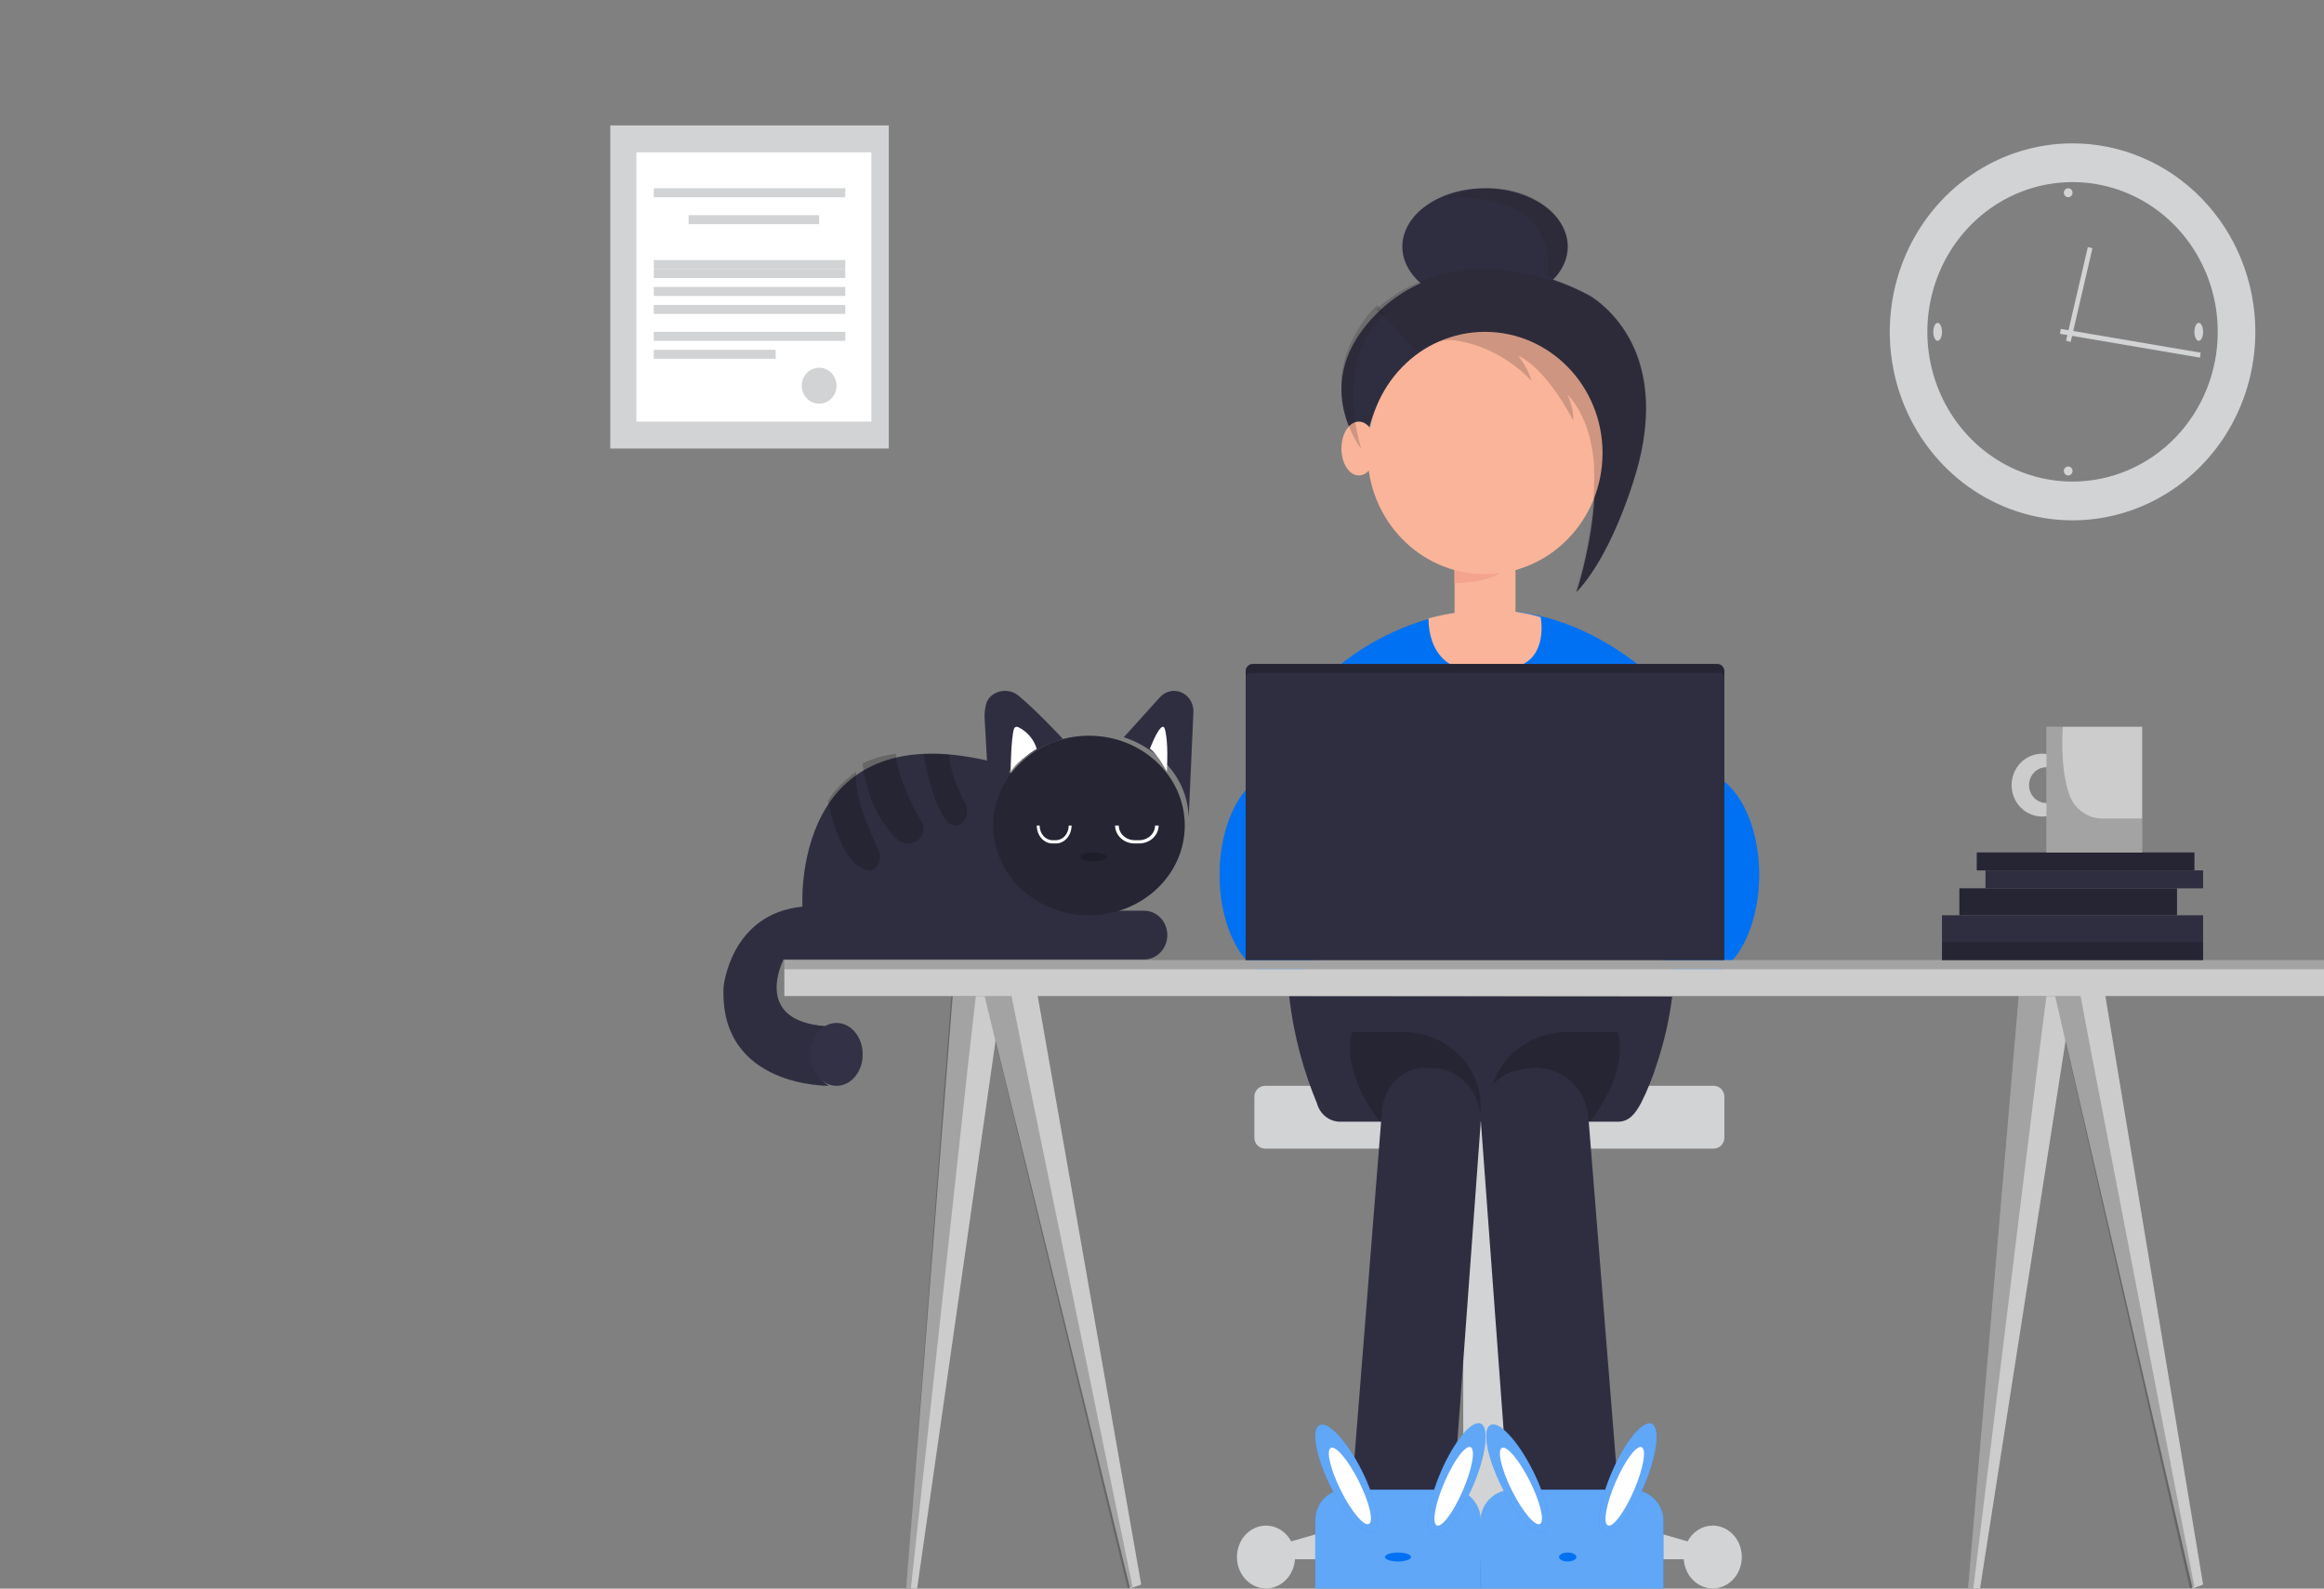 <svg width="278" height="190" viewBox="0 0 278 190" fill="none" xmlns="http://www.w3.org/2000/svg">
<rect x="0" y="0" width="278" height="190" fill="#808080" stroke="none"/>
<g clip-path="url(#clip0_4_388)">
<path d="M153.172 82.627H152.131V84.774H153.172V82.627Z" stroke="#ED1C24" stroke-width="0.75" stroke-miterlimit="10"/>
<path d="M106.318 15H73V53.644H106.318V15Z" fill="#D1D3D4"/>
<path d="M104.236 18.22H76.124V50.424H104.236V18.22Z" fill="white"/>
<path d="M101.112 31.102H78.206V32.175H101.112V31.102Z" fill="#D1D3D4"/>
<path d="M101.112 32.175H78.206V33.249H101.112V32.175Z" fill="#D1D3D4"/>
<path d="M101.112 39.689H78.206V40.763H101.112V39.689Z" fill="#D1D3D4"/>
<path d="M92.783 41.836H78.206V42.91H92.783V41.836Z" fill="#D1D3D4"/>
<path d="M101.112 34.322H78.206V35.395H101.112V34.322Z" fill="#D1D3D4"/>
<path d="M101.112 36.469H78.206V37.542H101.112V36.469Z" fill="#D1D3D4"/>
<path d="M97.989 25.735H82.371V26.808H97.989V25.735Z" fill="#D1D3D4"/>
<path d="M101.112 22.514H78.206V23.588H101.112V22.514Z" fill="#D1D3D4"/>
<path d="M97.989 48.277C99.139 48.277 100.071 47.316 100.071 46.13C100.071 44.944 99.139 43.983 97.989 43.983C96.839 43.983 95.906 44.944 95.906 46.13C95.906 47.316 96.839 48.277 97.989 48.277Z" fill="#D1D3D4"/>
<path d="M247.924 17.147C243.599 17.146 239.372 18.468 235.775 20.945C232.179 23.422 229.376 26.942 227.721 31.061C226.066 35.181 225.633 39.713 226.476 44.086C227.32 48.459 229.402 52.476 232.46 55.629C235.518 58.782 239.415 60.929 243.656 61.799C247.898 62.668 252.295 62.222 256.29 60.515C260.285 58.809 263.7 55.919 266.103 52.211C268.505 48.504 269.787 44.145 269.787 39.687C269.787 33.709 267.483 27.976 263.383 23.749C259.283 19.522 253.722 17.147 247.924 17.147ZM247.924 57.594C244.489 57.595 241.13 56.545 238.273 54.577C235.417 52.61 233.19 49.813 231.875 46.541C230.56 43.269 230.215 39.669 230.885 36.195C231.555 32.721 233.209 29.53 235.638 27.025C238.067 24.52 241.162 22.814 244.532 22.123C247.901 21.432 251.394 21.787 254.568 23.142C257.742 24.497 260.455 26.792 262.363 29.737C264.272 32.682 265.291 36.145 265.291 39.687C265.291 44.435 263.461 48.99 260.204 52.348C256.948 55.706 252.53 57.593 247.924 57.594Z" fill="#D1D3D4"/>
<path d="M249.749 29.546L247.144 40.748L247.698 40.889L250.303 29.688L249.749 29.546Z" fill="#D1D3D4"/>
<path d="M246.512 39.334L246.421 39.925L263.159 42.772L263.25 42.181L246.512 39.334Z" fill="#D1D3D4"/>
<path d="M231.783 40.763C232.07 40.763 232.303 40.282 232.303 39.689C232.303 39.096 232.07 38.616 231.783 38.616C231.495 38.616 231.262 39.096 231.262 39.689C231.262 40.282 231.495 40.763 231.783 40.763Z" fill="#D1D3D4"/>
<path d="M247.401 23.588C247.688 23.588 247.921 23.347 247.921 23.051C247.921 22.754 247.688 22.514 247.401 22.514C247.113 22.514 246.88 22.754 246.88 23.051C246.88 23.347 247.113 23.588 247.401 23.588Z" fill="#D1D3D4"/>
<path d="M263.019 40.763C263.306 40.763 263.539 40.282 263.539 39.689C263.539 39.096 263.306 38.616 263.019 38.616C262.731 38.616 262.498 39.096 262.498 39.689C262.498 40.282 262.731 40.763 263.019 40.763Z" fill="#D1D3D4"/>
<path d="M247.401 56.864C247.688 56.864 247.921 56.624 247.921 56.328C247.921 56.031 247.688 55.791 247.401 55.791C247.113 55.791 246.88 56.031 246.88 56.328C246.88 56.624 247.113 56.864 247.401 56.864Z" fill="#D1D3D4"/>
<path d="M204.871 182.458C204.261 182.458 203.663 182.633 203.135 182.965C202.608 183.296 202.172 183.772 201.87 184.345L195.861 182.619L196.984 186.485H201.415C201.463 187.215 201.708 187.914 202.119 188.495C202.53 189.077 203.089 189.516 203.728 189.759C204.366 190.002 205.057 190.038 205.714 189.862C206.371 189.687 206.967 189.307 207.427 188.771C207.888 188.235 208.194 187.565 208.307 186.843C208.42 186.122 208.336 185.38 208.065 184.709C207.793 184.039 207.347 183.469 206.78 183.069C206.213 182.669 205.551 182.456 204.874 182.458H204.871Z" fill="#D1D3D4"/>
<path d="M151.451 182.458C152.061 182.458 152.66 182.633 153.187 182.965C153.714 183.296 154.15 183.772 154.452 184.345L160.461 182.619L159.338 186.485H154.907C154.859 187.215 154.614 187.914 154.203 188.495C153.792 189.077 153.233 189.516 152.594 189.759C151.956 190.002 151.265 190.038 150.608 189.862C149.951 189.687 149.356 189.307 148.895 188.771C148.434 188.235 148.129 187.565 148.015 186.843C147.902 186.122 147.986 185.38 148.257 184.709C148.529 184.039 148.975 183.469 149.542 183.069C150.109 182.669 150.771 182.456 151.448 182.458H151.451Z" fill="#D1D3D4"/>
<path d="M244.277 90.141C243.556 90.141 242.852 90.362 242.253 90.774C241.653 91.187 241.186 91.774 240.91 92.46C240.635 93.147 240.562 93.903 240.703 94.631C240.844 95.36 241.191 96.029 241.7 96.555C242.21 97.08 242.859 97.438 243.566 97.583C244.273 97.728 245.006 97.654 245.672 97.369C246.338 97.085 246.907 96.603 247.307 95.986C247.708 95.368 247.921 94.641 247.921 93.898C247.921 92.902 247.536 91.947 246.853 91.243C246.17 90.538 245.243 90.142 244.277 90.141ZM244.795 96.044C244.383 96.044 243.981 95.918 243.639 95.682C243.296 95.446 243.03 95.111 242.872 94.719C242.715 94.327 242.673 93.896 242.754 93.48C242.834 93.064 243.032 92.681 243.323 92.381C243.614 92.081 243.985 91.877 244.389 91.794C244.792 91.712 245.211 91.754 245.591 91.916C245.971 92.079 246.296 92.354 246.525 92.707C246.753 93.059 246.875 93.474 246.875 93.898C246.876 94.18 246.822 94.459 246.718 94.72C246.613 94.98 246.46 95.217 246.267 95.416C246.073 95.615 245.844 95.773 245.591 95.881C245.339 95.989 245.068 96.044 244.795 96.044Z" fill="#CCCCCC"/>
<path d="M181.285 136.299H175.037V186.751H181.285V136.299Z" fill="#D1D3D4"/>
<path d="M204.996 129.859H151.326C150.621 129.859 150.049 130.446 150.049 131.171V136.061C150.049 136.785 150.621 137.373 151.326 137.373H204.996C205.701 137.373 206.273 136.785 206.273 136.061V131.171C206.273 130.446 205.701 129.859 204.996 129.859Z" fill="#D1D3D4"/>
<path d="M160.461 79.407C160.461 79.407 164.575 75.791 171.05 73.977C177.526 72.163 186.398 72.15 195.861 79.407H160.461Z" fill="#0071F2"/>
<path d="M173.445 79.407C173.445 79.407 170.917 78.229 170.873 73.968C170.873 73.968 177.744 71.825 184.302 73.808C184.302 73.808 185.114 77.887 182.243 79.407H173.445Z" fill="#F9B499"/>
<path d="M149.864 79.407H205.417C205.644 79.407 205.862 79.498 206.023 79.66C206.183 79.822 206.273 80.042 206.273 80.271V93.362H149.008V80.268C149.008 80.039 149.099 79.82 149.259 79.659C149.42 79.497 149.637 79.407 149.864 79.407Z" fill="#2F2E41"/>
<path opacity="0.2" d="M149.864 79.407H205.417C205.644 79.407 205.862 79.498 206.023 79.66C206.183 79.822 206.273 80.042 206.273 80.271V93.362H149.008V80.268C149.008 80.039 149.099 79.82 149.259 79.659C149.42 79.497 149.637 79.407 149.864 79.407Z" fill="black"/>
<path d="M181.285 67.599H173.996V74.04H181.285V67.599Z" fill="#F9B499"/>
<path d="M153.172 116.977C157.198 116.977 160.461 111.451 160.461 104.633C160.461 97.815 157.198 92.288 153.172 92.288C149.147 92.288 145.884 97.815 145.884 104.633C145.884 111.451 149.147 116.977 153.172 116.977Z" fill="#0071F2"/>
<path d="M203.15 116.977C207.175 116.977 210.438 111.451 210.438 104.633C210.438 97.815 207.175 92.288 203.15 92.288C199.125 92.288 195.861 97.815 195.861 104.633C195.861 111.451 199.125 116.977 203.15 116.977Z" fill="#0071F2"/>
<path d="M177.64 36.469C183.103 36.469 187.532 33.345 187.532 29.491C187.532 25.638 183.103 22.514 177.64 22.514C172.178 22.514 167.749 25.638 167.749 29.491C167.749 33.345 172.178 36.469 177.64 36.469Z" fill="#2F2E41"/>
<path opacity="0.2" d="M172.955 23.674C172.955 23.674 186.258 22.245 185.138 32.973L185.883 33.249C185.883 33.249 189.593 29.947 185.883 25.528C185.895 25.528 181.15 20.239 172.955 23.674Z" fill="#231F20"/>
<path d="M278.116 114.831H93.824V115.904H278.116V114.831Z" fill="#CCCCCC"/>
<path opacity="0.2" d="M278.116 114.831H93.824V115.904H278.116V114.831Z" fill="black"/>
<path d="M154.214 119.124C154.486 121.516 154.938 123.882 155.566 126.201C156.097 128.158 156.754 130.077 157.533 131.943C157.699 132.576 158.061 133.135 158.562 133.536C159.064 133.936 159.679 134.153 160.312 134.153H193.534C194.857 134.153 195.611 133.232 196.334 131.867C197.099 130.333 197.738 128.736 198.245 127.092C199.093 124.529 199.689 121.885 200.026 119.198L154.214 119.124Z" fill="#2F2E41"/>
<path opacity="0.2" d="M165.088 134.141C165.088 134.141 160.35 128.53 161.766 123.418H167.74C170.636 123.418 173.455 124.673 175.284 127.028C176.586 128.694 177.499 131.023 176.964 134.153L165.088 134.141Z" fill="black"/>
<path opacity="0.2" d="M190.192 134.141C190.192 134.141 194.931 128.53 193.515 123.418H187.543C184.646 123.418 181.826 124.673 179.997 127.028C178.693 128.694 177.782 131.023 178.317 134.153L190.192 134.141Z" fill="black"/>
<path d="M161.502 180.872L165.31 132.875C165.424 131.447 166.029 130.119 167.002 129.161C167.975 128.202 169.245 127.685 170.553 127.713L171.462 127.732C172.249 127.749 173.025 127.942 173.741 128.299C174.458 128.656 175.1 129.171 175.628 129.81C176.157 130.449 176.56 131.201 176.813 132.017C177.066 132.834 177.164 133.698 177.101 134.558L173.676 181.384L161.502 180.872Z" fill="#2F2E41"/>
<path d="M180.708 182.458L177.136 133.991C177.029 132.548 177.464 131.119 178.352 129.991C179.24 128.864 180.514 128.123 181.917 127.919L182.889 127.776C183.733 127.653 184.592 127.707 185.414 127.936C186.237 128.164 187.004 128.562 187.67 129.105C188.337 129.648 188.887 130.324 189.288 131.092C189.688 131.86 189.931 132.703 190.001 133.57L193.779 180.805L180.708 182.458Z" fill="#2F2E41"/>
<path d="M160.79 178.164H173.667C174.12 178.164 174.569 178.259 174.988 178.445C175.407 178.63 175.788 178.902 176.108 179.244C176.429 179.587 176.683 179.993 176.857 180.441C177.031 180.888 177.12 181.368 177.12 181.852V189.972H157.337V181.852C157.337 181.368 157.426 180.888 157.6 180.441C157.774 179.993 158.028 179.587 158.349 179.244C158.669 178.902 159.05 178.63 159.469 178.445C159.888 178.259 160.337 178.164 160.79 178.164Z" fill="#0071F2"/>
<path opacity="0.38" d="M160.79 178.164H173.667C174.12 178.164 174.569 178.259 174.988 178.445C175.407 178.63 175.788 178.902 176.108 179.244C176.429 179.587 176.683 179.993 176.857 180.441C177.031 180.888 177.12 181.368 177.12 181.852V189.972H157.337V181.852C157.337 181.368 157.426 180.888 157.6 180.441C157.774 179.993 158.028 179.587 158.349 179.244C158.669 178.902 159.05 178.63 159.469 178.445C159.888 178.259 160.337 178.164 160.79 178.164Z" fill="white"/>
<path d="M180.937 178.164H195.168C195.669 178.164 196.166 178.259 196.629 178.445C197.092 178.63 197.513 178.902 197.867 179.244C198.222 179.587 198.503 179.993 198.695 180.441C198.886 180.888 198.985 181.368 198.985 181.852V189.972H177.12V181.852C177.12 181.368 177.219 180.888 177.41 180.441C177.602 179.993 177.883 179.587 178.238 179.244C178.592 178.902 179.013 178.63 179.476 178.445C179.939 178.259 180.435 178.164 180.937 178.164Z" fill="#0071F2"/>
<path d="M164.27 183.28C165.285 182.719 164.664 179.391 162.883 175.848C161.102 172.304 158.836 169.886 157.822 170.448C156.807 171.009 157.429 174.336 159.209 177.88C160.99 181.423 163.256 183.841 164.27 183.28Z" fill="#0071F2"/>
<path opacity="0.38" d="M164.27 183.28C165.285 182.719 164.664 179.391 162.883 175.848C161.102 172.304 158.836 169.886 157.822 170.448C156.807 171.009 157.429 174.336 159.209 177.88C160.99 181.423 163.256 183.841 164.27 183.28Z" fill="white"/>
<path d="M163.758 182.26C164.342 181.937 163.793 179.639 162.531 177.129C161.27 174.618 159.773 172.845 159.189 173.168C158.605 173.491 159.154 175.789 160.415 178.299C161.677 180.81 163.173 182.583 163.758 182.26Z" fill="white"/>
<path d="M176.162 177.786C177.743 174.139 178.178 170.779 177.134 170.281C176.09 169.783 173.962 172.335 172.381 175.982C170.801 179.628 170.365 182.988 171.409 183.486C172.453 183.984 174.581 181.432 176.162 177.786Z" fill="#0071F2"/>
<path opacity="0.38" d="M176.162 177.786C177.743 174.139 178.178 170.779 177.134 170.281C176.09 169.783 173.962 172.335 172.381 175.982C170.801 179.628 170.365 182.988 171.409 183.486C172.453 183.984 174.581 181.432 176.162 177.786Z" fill="white"/>
<path d="M174.98 178.277C176.1 175.694 176.521 173.367 175.919 173.08C175.318 172.793 173.923 174.655 172.803 177.238C171.683 179.822 171.262 182.149 171.863 182.436C172.465 182.722 173.86 180.861 174.98 178.277Z" fill="white"/>
<path d="M241.494 119.124L235.427 189.972H236.855L247.921 119.124H241.494Z" fill="#CCCCCC"/>
<path opacity="0.2" d="M243.826 126.734L236.055 189.972H235.427L241.502 119.124H244.798L243.826 126.734Z" fill="black"/>
<path d="M245.839 119.043L262.283 189.972L263.539 189.515L251.489 116.977L245.839 119.043Z" fill="#CCCCCC"/>
<path opacity="0.2" d="M250.133 125.766L262.498 189.771L261.955 189.972L245.839 119.106L248.678 118.051L250.133 125.766Z" fill="black"/>
<path d="M113.962 119.124L108.401 189.972H109.71L119.854 119.124H113.962Z" fill="#CCCCCC"/>
<path opacity="0.2" d="M115.864 126.737L108.959 189.972H108.401L113.799 119.124H116.73L115.864 126.737Z" fill="black"/>
<path d="M117.772 119.043L135.185 189.972L136.513 189.512L123.754 116.977L117.772 119.043Z" fill="#CCCCCC"/>
<path opacity="0.2" d="M122.334 125.765L135.472 189.768L134.897 189.972L117.772 119.109L120.788 118.051L122.334 125.765Z" fill="black"/>
<path d="M263.539 109.463H232.303V114.831H263.539V109.463Z" fill="#2F2E41"/>
<path opacity="0.2" d="M263.539 112.684H232.303V114.831H263.539V112.684Z" fill="black"/>
<path d="M260.416 106.243H234.386V109.463H260.416V106.243Z" fill="#2F2E41"/>
<path opacity="0.2" d="M260.416 106.243H234.386V109.463H260.416V106.243Z" fill="black"/>
<path d="M263.539 104.096H237.509V106.243H263.539V104.096Z" fill="#2F2E41"/>
<path d="M262.498 101.949H236.468V104.096H262.498V101.949Z" fill="#2F2E41"/>
<path opacity="0.2" d="M262.498 101.949H236.468V104.096H262.498V101.949Z" fill="black"/>
<path d="M256.251 86.921H244.798V101.949H256.251V86.921Z" fill="#CCCCCC"/>
<path d="M278.116 115.904H93.824V119.124H278.116V115.904Z" fill="#CCCCCC"/>
<path d="M149.543 80.48H205.743C205.884 80.48 206.019 80.539 206.118 80.644C206.218 80.75 206.273 80.892 206.273 81.041V114.831H149.008V81.047C149.007 80.972 149.02 80.898 149.047 80.829C149.074 80.76 149.113 80.697 149.163 80.644C149.213 80.592 149.272 80.55 149.337 80.522C149.403 80.494 149.473 80.48 149.543 80.48Z" fill="#2F2E41"/>
<path opacity="0.38" d="M180.937 178.164H195.168C195.669 178.164 196.166 178.259 196.629 178.445C197.092 178.63 197.513 178.902 197.867 179.244C198.222 179.587 198.503 179.993 198.695 180.441C198.886 180.888 198.985 181.368 198.985 181.852V189.972H177.12V181.852C177.12 181.368 177.219 180.888 177.41 180.441C177.602 179.993 177.883 179.587 178.238 179.244C178.592 178.902 179.013 178.63 179.476 178.445C179.939 178.259 180.435 178.164 180.937 178.164Z" fill="white"/>
<path d="M196.626 177.787C198.207 174.141 198.642 170.781 197.598 170.283C196.555 169.784 194.427 172.337 192.846 175.983C191.265 179.63 190.829 182.989 191.873 183.488C192.917 183.986 195.045 181.434 196.626 177.787Z" fill="#0071F2"/>
<path opacity="0.38" d="M196.626 177.787C198.207 174.141 198.642 170.781 197.598 170.283C196.555 169.784 194.427 172.337 192.846 175.983C191.265 179.63 190.829 182.989 191.873 183.488C192.917 183.986 195.045 181.434 196.626 177.787Z" fill="white"/>
<path d="M195.444 178.279C196.564 175.695 196.985 173.369 196.384 173.082C195.782 172.795 194.387 174.656 193.267 177.24C192.147 179.823 191.726 182.15 192.327 182.437C192.929 182.724 194.324 180.862 195.444 178.279Z" fill="white"/>
<path d="M184.731 183.278C185.745 182.717 185.124 179.39 183.343 175.846C181.562 172.302 179.297 169.885 178.282 170.446C177.268 171.007 177.889 174.334 179.67 177.878C181.45 181.422 183.716 183.839 184.731 183.278Z" fill="#0071F2"/>
<path opacity="0.38" d="M184.731 183.278C185.745 182.717 185.124 179.39 183.343 175.846C181.562 172.302 179.297 169.885 178.282 170.446C177.268 171.007 177.889 174.334 179.67 177.878C181.45 181.422 183.716 183.839 184.731 183.278Z" fill="white"/>
<path d="M184.218 182.258C184.802 181.935 184.253 179.638 182.992 177.127C181.73 174.616 180.234 172.843 179.649 173.166C179.065 173.49 179.614 175.787 180.876 178.298C182.137 180.808 183.634 182.581 184.218 182.258Z" fill="white"/>
<path opacity="0.2" d="M244.798 86.921H246.758C246.758 86.921 246.353 91.723 247.543 95.062C247.848 95.897 248.387 96.614 249.087 97.119C249.788 97.623 250.617 97.891 251.464 97.887H256.251V101.949H244.798V86.921Z" fill="black"/>
<path d="M95.991 108.43C95.991 108.43 94.533 85.353 118.459 91.044L132.751 99.176L133.44 108.919H136.868C137.602 108.919 138.306 109.226 138.826 109.773C139.345 110.319 139.637 111.061 139.637 111.834C139.637 112.607 139.345 113.349 138.826 113.895C138.306 114.442 137.602 114.749 136.868 114.749H93.729C93.729 114.749 89.897 122.098 98.739 122.718C98.739 122.718 95.2 127.16 99.132 129.859C99.132 129.859 86.026 130.067 86.551 118.062C86.554 118.056 87.339 109.294 95.991 108.43Z" fill="#2F2E41"/>
<path d="M100.071 129.859C101.796 129.859 103.195 128.177 103.195 126.102C103.195 124.027 101.796 122.345 100.071 122.345C98.346 122.345 96.948 124.027 96.948 126.102C96.948 128.177 98.346 129.859 100.071 129.859Z" fill="#3F3D56"/>
<path opacity="0.2" d="M100.071 129.859C101.796 129.859 103.195 128.177 103.195 126.102C103.195 124.027 101.796 122.345 100.071 122.345C98.346 122.345 96.948 124.027 96.948 126.102C96.948 128.177 98.346 129.859 100.071 129.859Z" fill="black"/>
<path opacity="0.2" d="M99.03 95.816C99.03 95.816 100.48 103.54 103.802 104.071C103.993 104.114 104.19 104.101 104.375 104.034C104.559 103.966 104.724 103.846 104.851 103.685C105.084 103.402 105.23 103.047 105.267 102.669C105.305 102.291 105.233 101.91 105.061 101.579C104.167 99.766 102.09 95.162 102.439 92.288C102.462 92.282 100.181 93.79 99.03 95.816Z" fill="black"/>
<path opacity="0.2" d="M103.195 91.298C103.195 91.298 103.573 96.853 107.323 100.38C107.613 100.644 107.988 100.814 108.391 100.862C108.794 100.91 109.203 100.834 109.555 100.646C109.97 100.427 110.276 100.067 110.41 99.642C110.543 99.218 110.493 98.762 110.271 98.371C109.149 96.416 107.317 92.842 107.164 90.141C105.78 90.316 104.438 90.707 103.195 91.298Z" fill="black"/>
<path opacity="0.2" d="M110.483 90.187C110.483 90.187 111.331 95.76 113.264 98.218C113.462 98.463 113.716 98.63 113.994 98.697C114.271 98.763 114.559 98.726 114.819 98.59C115.008 98.494 115.179 98.349 115.317 98.165C115.456 97.981 115.56 97.762 115.623 97.524C115.685 97.285 115.704 97.034 115.678 96.786C115.652 96.538 115.582 96.3 115.473 96.088C114.598 94.407 113.446 91.823 113.579 90.235C112.55 90.129 111.515 90.113 110.483 90.187Z" fill="black"/>
<path d="M130.266 109.463C136.591 109.463 141.719 104.657 141.719 98.729C141.719 92.8 136.591 87.994 130.266 87.994C123.941 87.994 118.813 92.8 118.813 98.729C118.813 104.657 123.941 109.463 130.266 109.463Z" fill="#2F2E41"/>
<path opacity="0.2" d="M130.266 109.463C136.591 109.463 141.719 104.657 141.719 98.729C141.719 92.8 136.591 87.994 130.266 87.994C123.941 87.994 118.813 92.8 118.813 98.729C118.813 104.657 123.941 109.463 130.266 109.463Z" fill="black"/>
<path d="M142.198 97.655L142.758 85.189C142.779 84.728 142.676 84.272 142.461 83.87C142.246 83.469 141.927 83.14 141.542 82.921C141.093 82.666 140.576 82.573 140.072 82.657C139.568 82.742 139.104 82.999 138.752 83.388L134.431 88.171C134.431 88.171 141.802 90.273 142.198 97.655Z" fill="#2F2E41"/>
<path d="M137.554 89.551C137.554 89.551 138.453 87.141 139.056 86.927C139.108 86.912 139.163 86.925 139.21 86.962C139.257 86.999 139.295 87.059 139.317 87.132C139.465 87.581 139.762 88.939 139.578 92.288C139.578 92.283 138.488 90.165 137.554 89.551Z" fill="white"/>
<path d="M127.142 88.379C127.142 88.379 124.1 85.07 121.809 83.183C120.51 82.108 118.365 82.664 117.949 84.232C117.824 84.733 117.765 85.245 117.772 85.758L118.381 96.582C118.381 96.582 119.375 90.779 127.142 88.379Z" fill="#2F2E41"/>
<path d="M120.895 92.288C120.895 92.288 120.927 88.323 121.293 87.165C121.309 87.117 121.334 87.073 121.368 87.036C121.401 86.999 121.443 86.969 121.489 86.95C121.535 86.93 121.584 86.92 121.634 86.921C121.684 86.922 121.734 86.934 121.779 86.955C122.313 87.209 122.789 87.572 123.174 88.022C123.56 88.471 123.848 88.997 124.019 89.564C124.019 89.564 121.781 90.895 120.895 92.288Z" fill="white"/>
<path d="M126.319 100.876H125.884C125.389 100.875 124.915 100.649 124.566 100.246C124.216 99.844 124.019 99.298 124.019 98.729H124.361C124.361 99.194 124.522 99.639 124.807 99.969C125.093 100.298 125.48 100.483 125.884 100.485H126.319C126.723 100.484 127.11 100.299 127.396 99.969C127.682 99.64 127.843 99.194 127.844 98.729H128.184C128.183 99.298 127.986 99.844 127.637 100.246C127.287 100.649 126.813 100.875 126.319 100.876Z" fill="white"/>
<path d="M136.256 100.876H135.714C135.098 100.875 134.507 100.649 134.071 100.246C133.635 99.844 133.39 99.298 133.39 98.729H133.828C133.829 99.194 134.029 99.64 134.386 99.969C134.742 100.299 135.225 100.484 135.729 100.485H136.271C136.775 100.484 137.258 100.299 137.614 99.969C137.971 99.64 138.171 99.194 138.172 98.729H138.596C138.595 99.012 138.534 99.292 138.416 99.553C138.298 99.814 138.126 100.051 137.909 100.251C137.691 100.45 137.433 100.608 137.15 100.715C136.866 100.823 136.562 100.877 136.256 100.876Z" fill="white"/>
<path opacity="0.2" d="M130.787 103.023C131.649 103.023 132.348 102.782 132.348 102.486C132.348 102.189 131.649 101.949 130.787 101.949C129.924 101.949 129.225 102.189 129.225 102.486C129.225 102.782 129.924 103.023 130.787 103.023Z" fill="black"/>
<path d="M167.228 186.751C168.091 186.751 168.79 186.511 168.79 186.215C168.79 185.918 168.091 185.678 167.228 185.678C166.366 185.678 165.667 185.918 165.667 186.215C165.667 186.511 166.366 186.751 167.228 186.751Z" fill="#0071F2"/>
<path d="M187.532 186.751C188.107 186.751 188.573 186.511 188.573 186.215C188.573 185.918 188.107 185.678 187.532 185.678C186.957 185.678 186.491 185.918 186.491 186.215C186.491 186.511 186.957 186.751 187.532 186.751Z" fill="#0071F2"/>
<path d="M173.996 69.746V67.599H180.243C180.243 67.599 179.863 69.576 173.996 69.746Z" fill="#F4A48E"/>
<path d="M163.128 54.041C163.128 54.041 157.073 47.026 163.209 39.152C165.562 36.153 168.787 33.99 172.42 32.974C176.588 31.803 182.764 31.441 190.069 35.299C190.069 35.299 199.831 40.498 196.02 55.368C196.02 55.368 193.446 65.612 188.585 70.819C188.585 70.819 194.128 54.173 187.681 47.138C187.681 47.138 188.558 49.327 188.338 50.29C188.338 50.29 184.715 43.472 181.859 42.523C181.859 42.523 183.231 44.088 183.451 45.489C183.451 45.489 178.475 39.973 172.753 40.717C172.753 40.717 170.037 41.313 167.243 44.514C165.329 46.762 164.028 49.482 163.469 52.403C163.372 52.876 163.26 53.42 163.128 54.041Z" fill="#2F2E41"/>
<path d="M177.64 68.672C185.403 68.672 191.697 62.184 191.697 54.181C191.697 46.177 185.403 39.689 177.64 39.689C169.877 39.689 163.584 46.177 163.584 54.181C163.584 62.184 169.877 68.672 177.64 68.672Z" fill="#F9B499"/>
<path d="M162.543 56.864C163.693 56.864 164.625 55.423 164.625 53.644C164.625 51.865 163.693 50.424 162.543 50.424C161.393 50.424 160.461 51.865 160.461 53.644C160.461 55.423 161.393 56.864 162.543 56.864Z" fill="#F9B499"/>
<path opacity="0.2" d="M162.818 53.644C162.818 53.644 160.279 50.684 160.471 45.227C160.471 45.227 160.572 40.684 164.739 36.469L165.667 37.535C165.667 37.535 159.526 42.156 162.818 53.644Z" fill="#231F20"/>
<path opacity="0.2" d="M188.169 50.246C184.631 43.591 181.597 42.543 181.597 42.543C182.321 43.431 182.865 44.451 183.2 45.544C179.327 41.451 174.731 40.84 174.731 40.84C171.909 40.087 169.422 42.054 169.422 42.054L166.306 38.636L164.625 37.017C164.625 37.017 172.54 28.698 186.508 33.869C186.508 33.869 194.67 35.899 196.479 44.592C196.479 44.592 198.072 50.221 195.079 58.609C195.079 58.609 192.114 67.419 188.463 70.819C188.463 70.819 190.964 63.7 190.681 55.886C190.681 55.886 190.626 50.415 187.48 47.176C187.48 47.162 188.337 48.906 188.169 50.246Z" fill="#231F20"/>
</g>
<defs>
<clipPath id="clip0_4_388">
<rect width="278" height="190" fill="white"/>
</clipPath>
</defs>
</svg>
